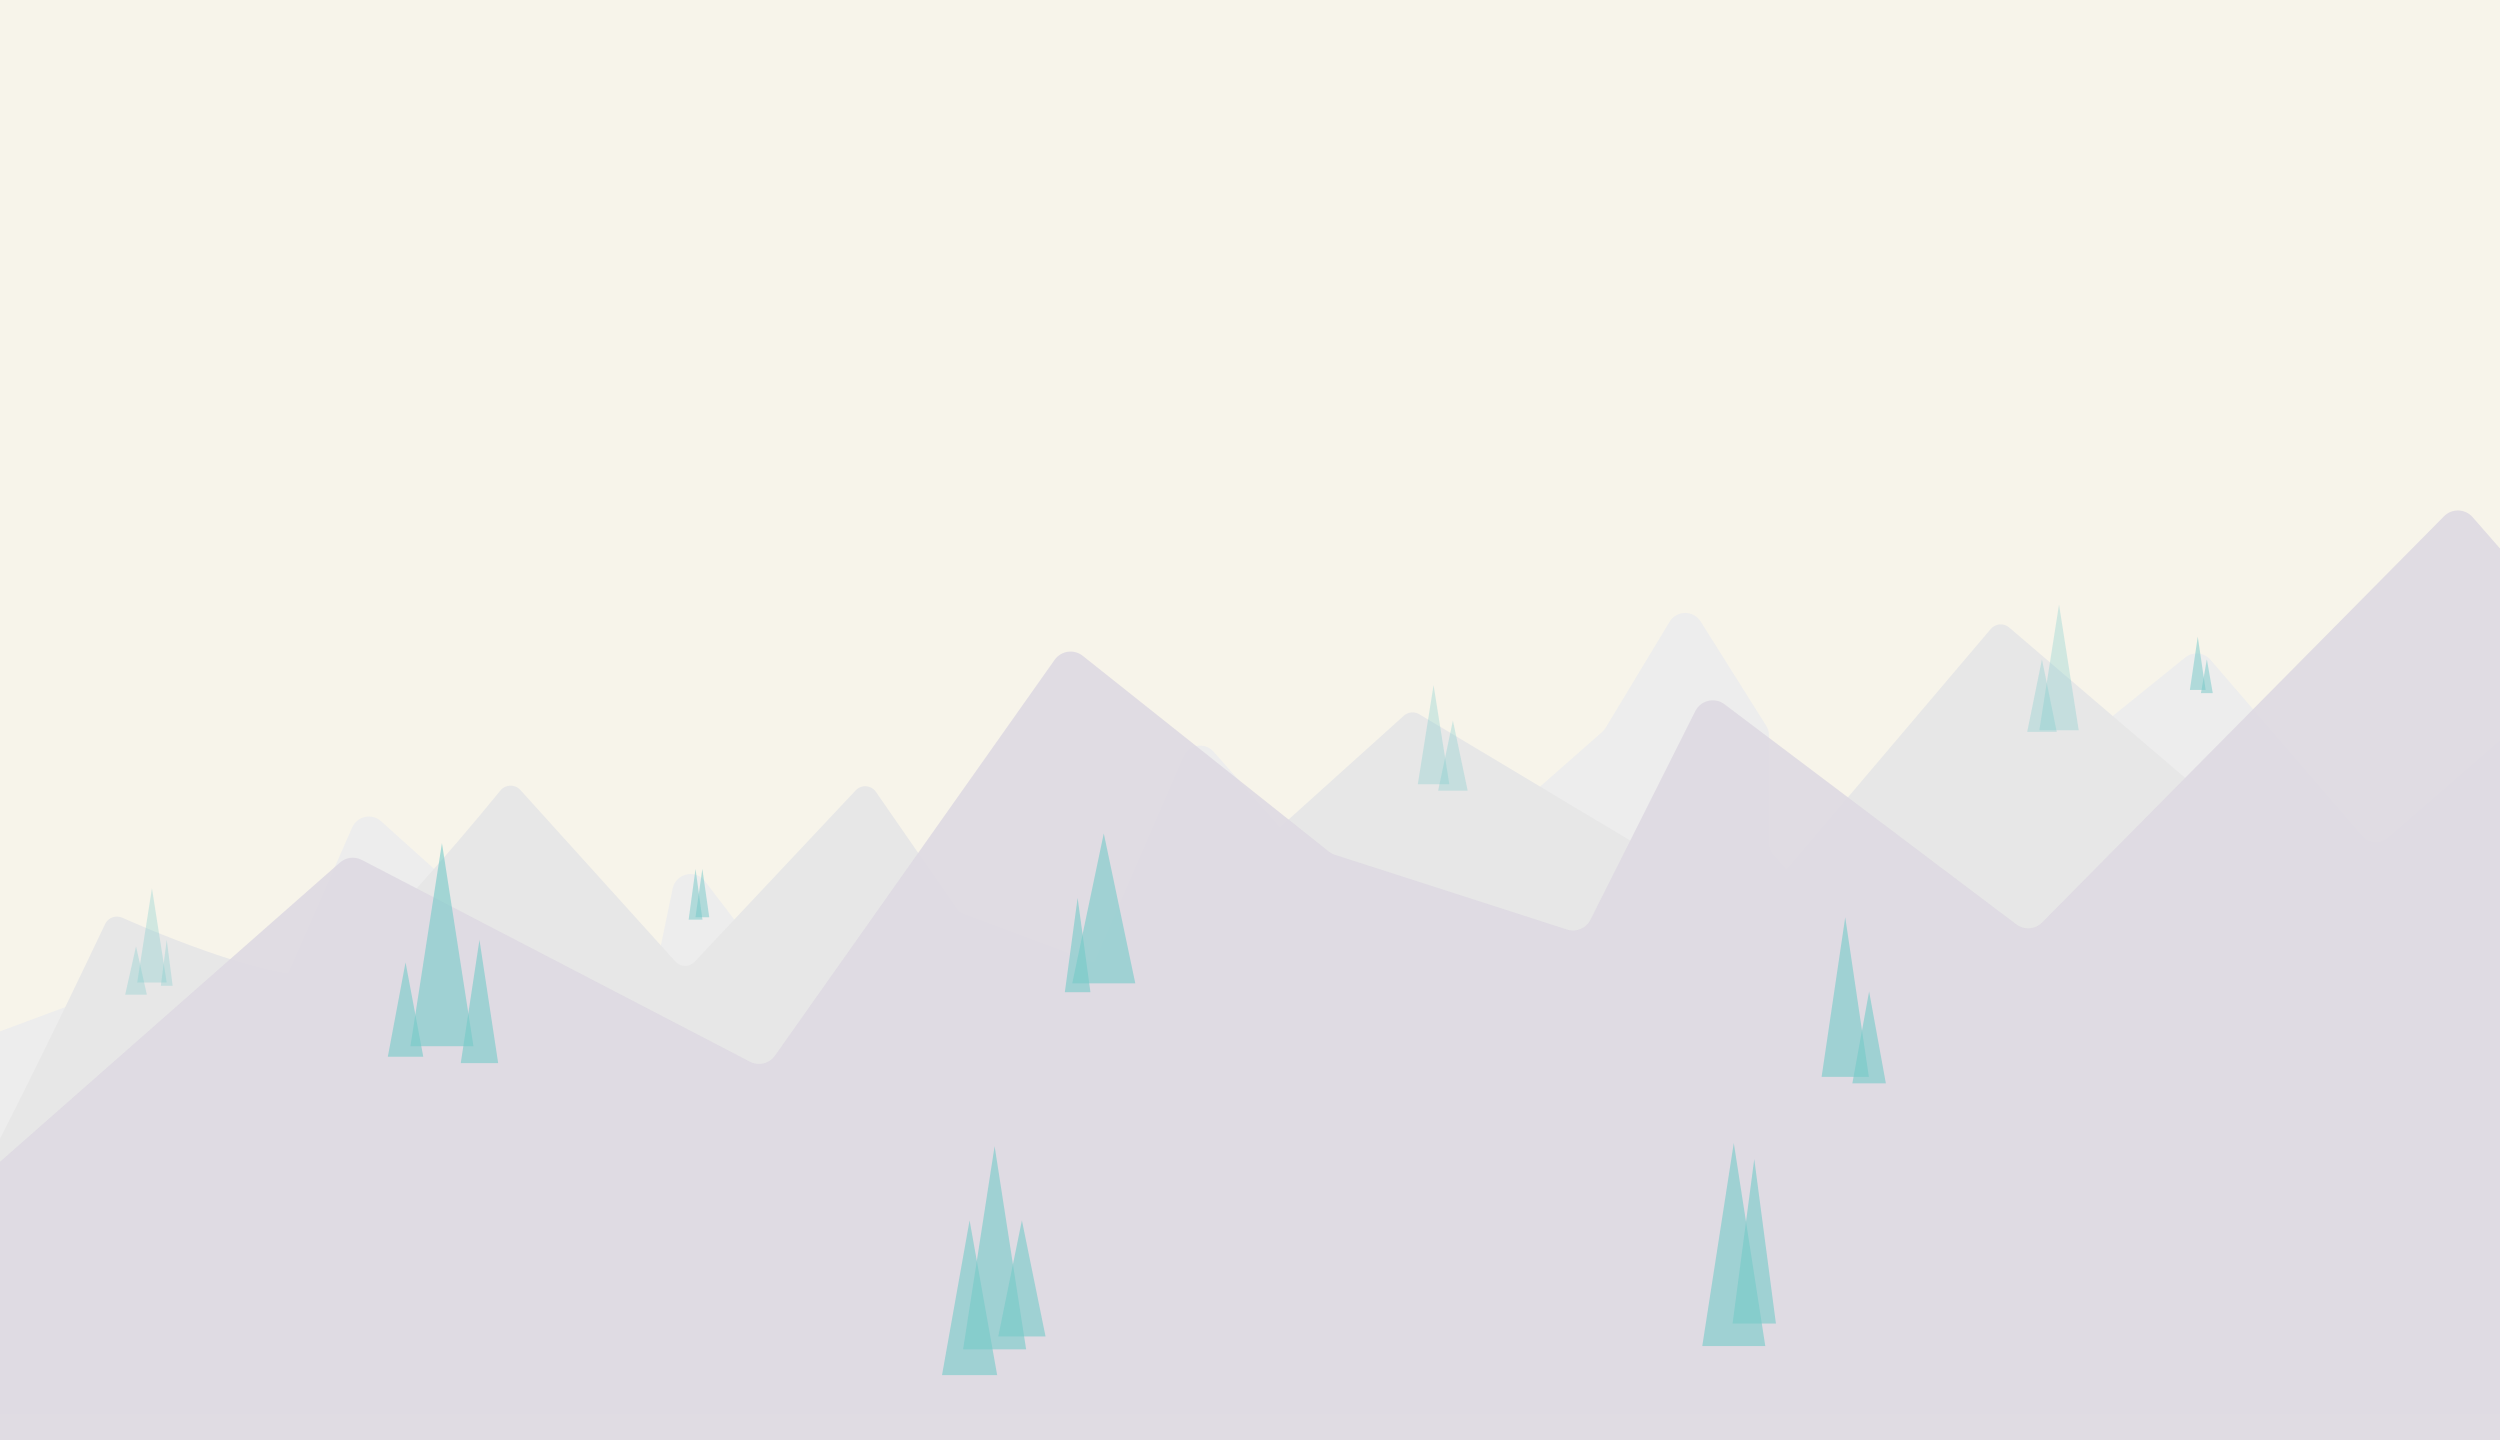 <svg width="1920" height="1106" viewBox="0 0 1920 1106" fill="none" xmlns="http://www.w3.org/2000/svg">
<rect x="0" y="0" width="1920" height="1106" fill="#333333" stroke="none"/>
<g clip-path="url(#clip0)">
<rect width="1920" height="1106" fill="#F7F4EA"/>
<path d="M74.097 764.521L-34.882 805.064C-40.364 807.103 -44 812.336 -44 818.185V988.669C-44 996.471 -37.622 1002.77 -29.821 1002.67L3229.67 960.916C3236.91 960.823 3242.89 955.213 3243.45 947.986L3263.12 691.121C3263.32 688.503 3262.78 685.881 3261.56 683.555L3137.57 446.879C3133.52 439.152 3123.47 436.969 3116.58 442.319L2813.85 677.462C2807.23 682.601 2797.61 680.818 2793.28 673.649L2696.22 513.123C2691.27 504.927 2679.73 504.015 2673.55 511.331L2395.14 840.835C2391.99 844.564 2387.12 846.382 2382.3 845.633L2152.01 809.871C2146.49 809.012 2142 804.945 2140.6 799.528L2103.28 654.606C2102.92 653.175 2102.32 651.811 2101.53 650.566L2011.89 510.104C2007.29 502.901 1997.37 501.461 1990.91 507.059L1833.86 643.248C1828.01 648.323 1819.14 647.68 1814.08 641.812L1697.61 506.705C1692.67 500.981 1684.09 500.207 1678.21 504.956L1540.58 616.125C1539.23 617.217 1538.09 618.551 1537.23 620.058L1465.3 745.656C1460.52 753.986 1448.98 755.153 1442.64 747.945L1362.11 656.411C1359.86 653.856 1358.62 650.568 1358.62 647.164V564.857C1358.62 562.22 1357.88 559.637 1356.47 557.404L1306.09 477.29C1300.54 468.465 1287.64 468.584 1282.25 477.51L1233.1 558.971C1232.36 560.197 1231.44 561.302 1230.36 562.248L1065.21 707.577C1059.4 712.687 1050.55 712.119 1045.44 706.309L932.147 577.403C925.37 569.692 912.874 571.655 908.788 581.073L815.144 796.944C812.302 803.495 804.984 806.858 798.162 804.747L594.329 741.677C591.554 740.818 589.114 739.116 587.348 736.809L541.428 676.78C534.141 667.254 519.032 670.702 516.599 682.446L495.44 784.598C493.249 795.176 480.411 799.392 472.375 792.172L292.659 630.704C285.568 624.333 274.323 626.757 270.486 635.482L199.864 796.094C196.831 802.992 188.881 806.252 181.878 803.469L84.149 764.632C80.927 763.352 77.346 763.313 74.097 764.521Z" fill="#EDEDED"/>
<path d="M80.715 709.654C45.769 783.377 -20.094 918.884 -41.118 949.322C-42.38 951.148 -43.127 953.289 -43.127 955.508V1075.81C-43.127 1081.33 -38.649 1085.81 -33.126 1085.81H3356.49C3362.01 1085.81 3366.49 1081.33 3366.49 1075.81V517.182C3366.49 514.97 3365.75 512.821 3364.4 511.07L3298.67 425.932C3294.44 420.463 3286.08 420.822 3282.34 426.633L3152.33 628.739C3148.7 634.379 3140.66 634.92 3136.31 629.816L2962.63 426.069C2958.02 420.655 2949.39 421.655 2946.13 427.98L2748.07 812.886C2744.42 819.989 2734.32 820.151 2730.44 813.169L2586.88 554.903C2583.91 549.549 2576.86 548.105 2572.02 551.855L2330.82 738.678C2325.66 742.67 2318.13 740.742 2315.53 734.765L2224.39 525.517C2221.79 519.551 2214.28 517.616 2209.12 521.586L1889.55 767.6C1885.8 770.484 1880.54 770.35 1876.95 767.278L1543.03 481.907C1538.82 478.31 1532.49 478.817 1528.91 483.039L1349.68 694.269C1346.52 697.999 1341.12 698.892 1336.92 696.379L1089.97 548.52C1086.2 546.264 1081.4 546.73 1078.14 549.669L864.03 742.488C861.26 744.983 857.332 745.73 853.84 744.426L739.737 701.832C737.824 701.118 736.175 699.835 735.012 698.155L672.693 608.135C669.07 602.901 661.543 602.34 657.184 606.979L533.462 738.64C529.46 742.899 522.674 742.833 518.756 738.497L399.602 606.659C395.479 602.097 388.259 602.295 384.37 607.059C346.371 653.598 276.752 734.5 252.124 746.547C227.457 758.614 141.511 725.957 93.961 704.819C88.947 702.59 83.065 704.695 80.715 709.654Z" fill="#E7E7E7"/>
<path d="M261.033 662.456L-38.038 925.738C-41.273 928.585 -43.127 932.687 -43.127 936.997V1103C-43.127 1111.28 -36.411 1118 -28.126 1118H3293.84C3302.13 1118 3308.84 1111.28 3308.84 1103V723.409C3308.84 719.809 3307.55 716.33 3305.2 713.605L3036.1 401.983C3029.11 393.894 3016.15 395.497 3011.35 405.043L2903.92 618.514C2900.64 625.02 2893.17 628.234 2886.2 626.134L2682.93 564.943C2675.68 562.763 2667.95 566.316 2664.89 573.231L2563.52 802.042C2559.33 811.506 2547.04 813.98 2539.51 806.874L2389.43 665.189C2383.74 659.814 2374.89 659.706 2369.03 664.892C2324.33 704.407 2247.17 766.929 2229.09 759.27C2210.15 751.251 2007.6 521.94 1898.99 397.191C1893.26 390.608 1883.15 390.292 1877.01 396.496L1568.26 708.507C1562.98 713.845 1554.57 714.454 1548.57 709.932L1324.43 540.877C1316.95 535.239 1306.2 537.752 1301.99 546.118L1221.49 706.346C1218.17 712.955 1210.53 716.157 1203.49 713.89L1025.26 656.504C1023.54 655.95 1021.93 655.09 1020.52 653.965L831.534 503.667C824.789 498.302 814.92 499.712 809.947 506.751L595.161 810.741C590.833 816.867 582.646 818.854 575.991 815.394L277.863 660.406C272.368 657.549 265.681 658.364 261.033 662.456Z" fill="#DED9E2" fill-opacity="0.9"/>
<path d="M339.407 647.493L363.61 803.503H315.204L339.407 647.493Z" fill="#75C9C8" fill-opacity="0.6"/>
<path d="M368.228 721.784L382.598 816.504H353.857L368.228 721.784Z" fill="#75C9C8" fill-opacity="0.6"/>
<path d="M827.617 689.591L837.45 762.025H817.785L827.617 689.591Z" fill="#75C9C8" fill-opacity="0.6"/>
<path d="M539.407 667.304L544.701 704.449H534.113L539.407 667.304Z" fill="#75C9C8" fill-opacity="0.5"/>
<path d="M534.167 667.304L539.462 706.307H528.873L534.167 667.304Z" fill="#75C9C8" fill-opacity="0.5"/>
<path d="M847.704 640.064L871.908 755.215H823.501L847.704 640.064Z" fill="#75C9C8" fill-opacity="0.6"/>
<path d="M744.648 937.226L765.826 1056.09H723.47L744.648 937.226Z" fill="#75C9C8" fill-opacity="0.6"/>
<path d="M763.862 880.27L788.065 1036.28H739.658L763.862 880.27Z" fill="#75C9C8" fill-opacity="0.6"/>
<path d="M784.822 937.226L802.975 1026.38H766.67L784.822 937.226Z" fill="#75C9C8" fill-opacity="0.6"/>
<path d="M1331.55 877.794L1355.75 1033.8H1307.34L1331.55 877.794Z" fill="#75C9C8" fill-opacity="0.6"/>
<path d="M1347.27 890.176L1363.91 1016.47H1330.63L1347.27 890.176Z" fill="#75C9C8" fill-opacity="0.6"/>
<path d="M1435.48 761.405L1448.34 831.981H1422.62L1435.48 761.405Z" fill="#75C9C8" fill-opacity="0.6"/>
<path d="M1417.14 704.449L1435.29 827.029H1398.99L1417.14 704.449Z" fill="#75C9C8" fill-opacity="0.6"/>
<path d="M1694.87 506.341L1699.41 532.343H1690.33L1694.87 506.341Z" fill="#75C9C8" fill-opacity="0.5"/>
<path d="M1687.88 489.007L1693.93 529.867H1681.83L1687.88 489.007Z" fill="#75C9C8" fill-opacity="0.5"/>
<path d="M1568.23 506.341L1579.58 562.059H1556.88L1568.23 506.341Z" fill="#75C9C8" fill-opacity="0.3"/>
<path d="M1581.33 464.243L1596.46 560.821H1566.2L1581.33 464.243Z" fill="#75C9C8" fill-opacity="0.3"/>
<path d="M1100.98 526.152L1113.08 602.3H1088.88L1100.98 526.152Z" fill="#75C9C8" fill-opacity="0.3"/>
<path d="M1115.83 553.392L1127.17 607.253H1104.48L1115.83 553.392Z" fill="#75C9C8" fill-opacity="0.3"/>
<path d="M116.699 682.162L128.044 754.595H105.354L116.699 682.162Z" fill="#75C9C8" fill-opacity="0.3"/>
<path d="M104.472 726.737L112.792 763.882H96.152L104.472 726.737Z" fill="#75C9C8" fill-opacity="0.3"/>
<path d="M128.053 721.784L132.591 757.072H123.515L128.053 721.784Z" fill="#75C9C8" fill-opacity="0.3"/>
<path d="M311.459 739.118L325.073 811.552H297.845L311.459 739.118Z" fill="#75C9C8" fill-opacity="0.6"/>
</g>
<defs>
<clipPath id="clip0">
<rect width="1920" height="1106" fill="white"/>
</clipPath>
</defs>
</svg>
